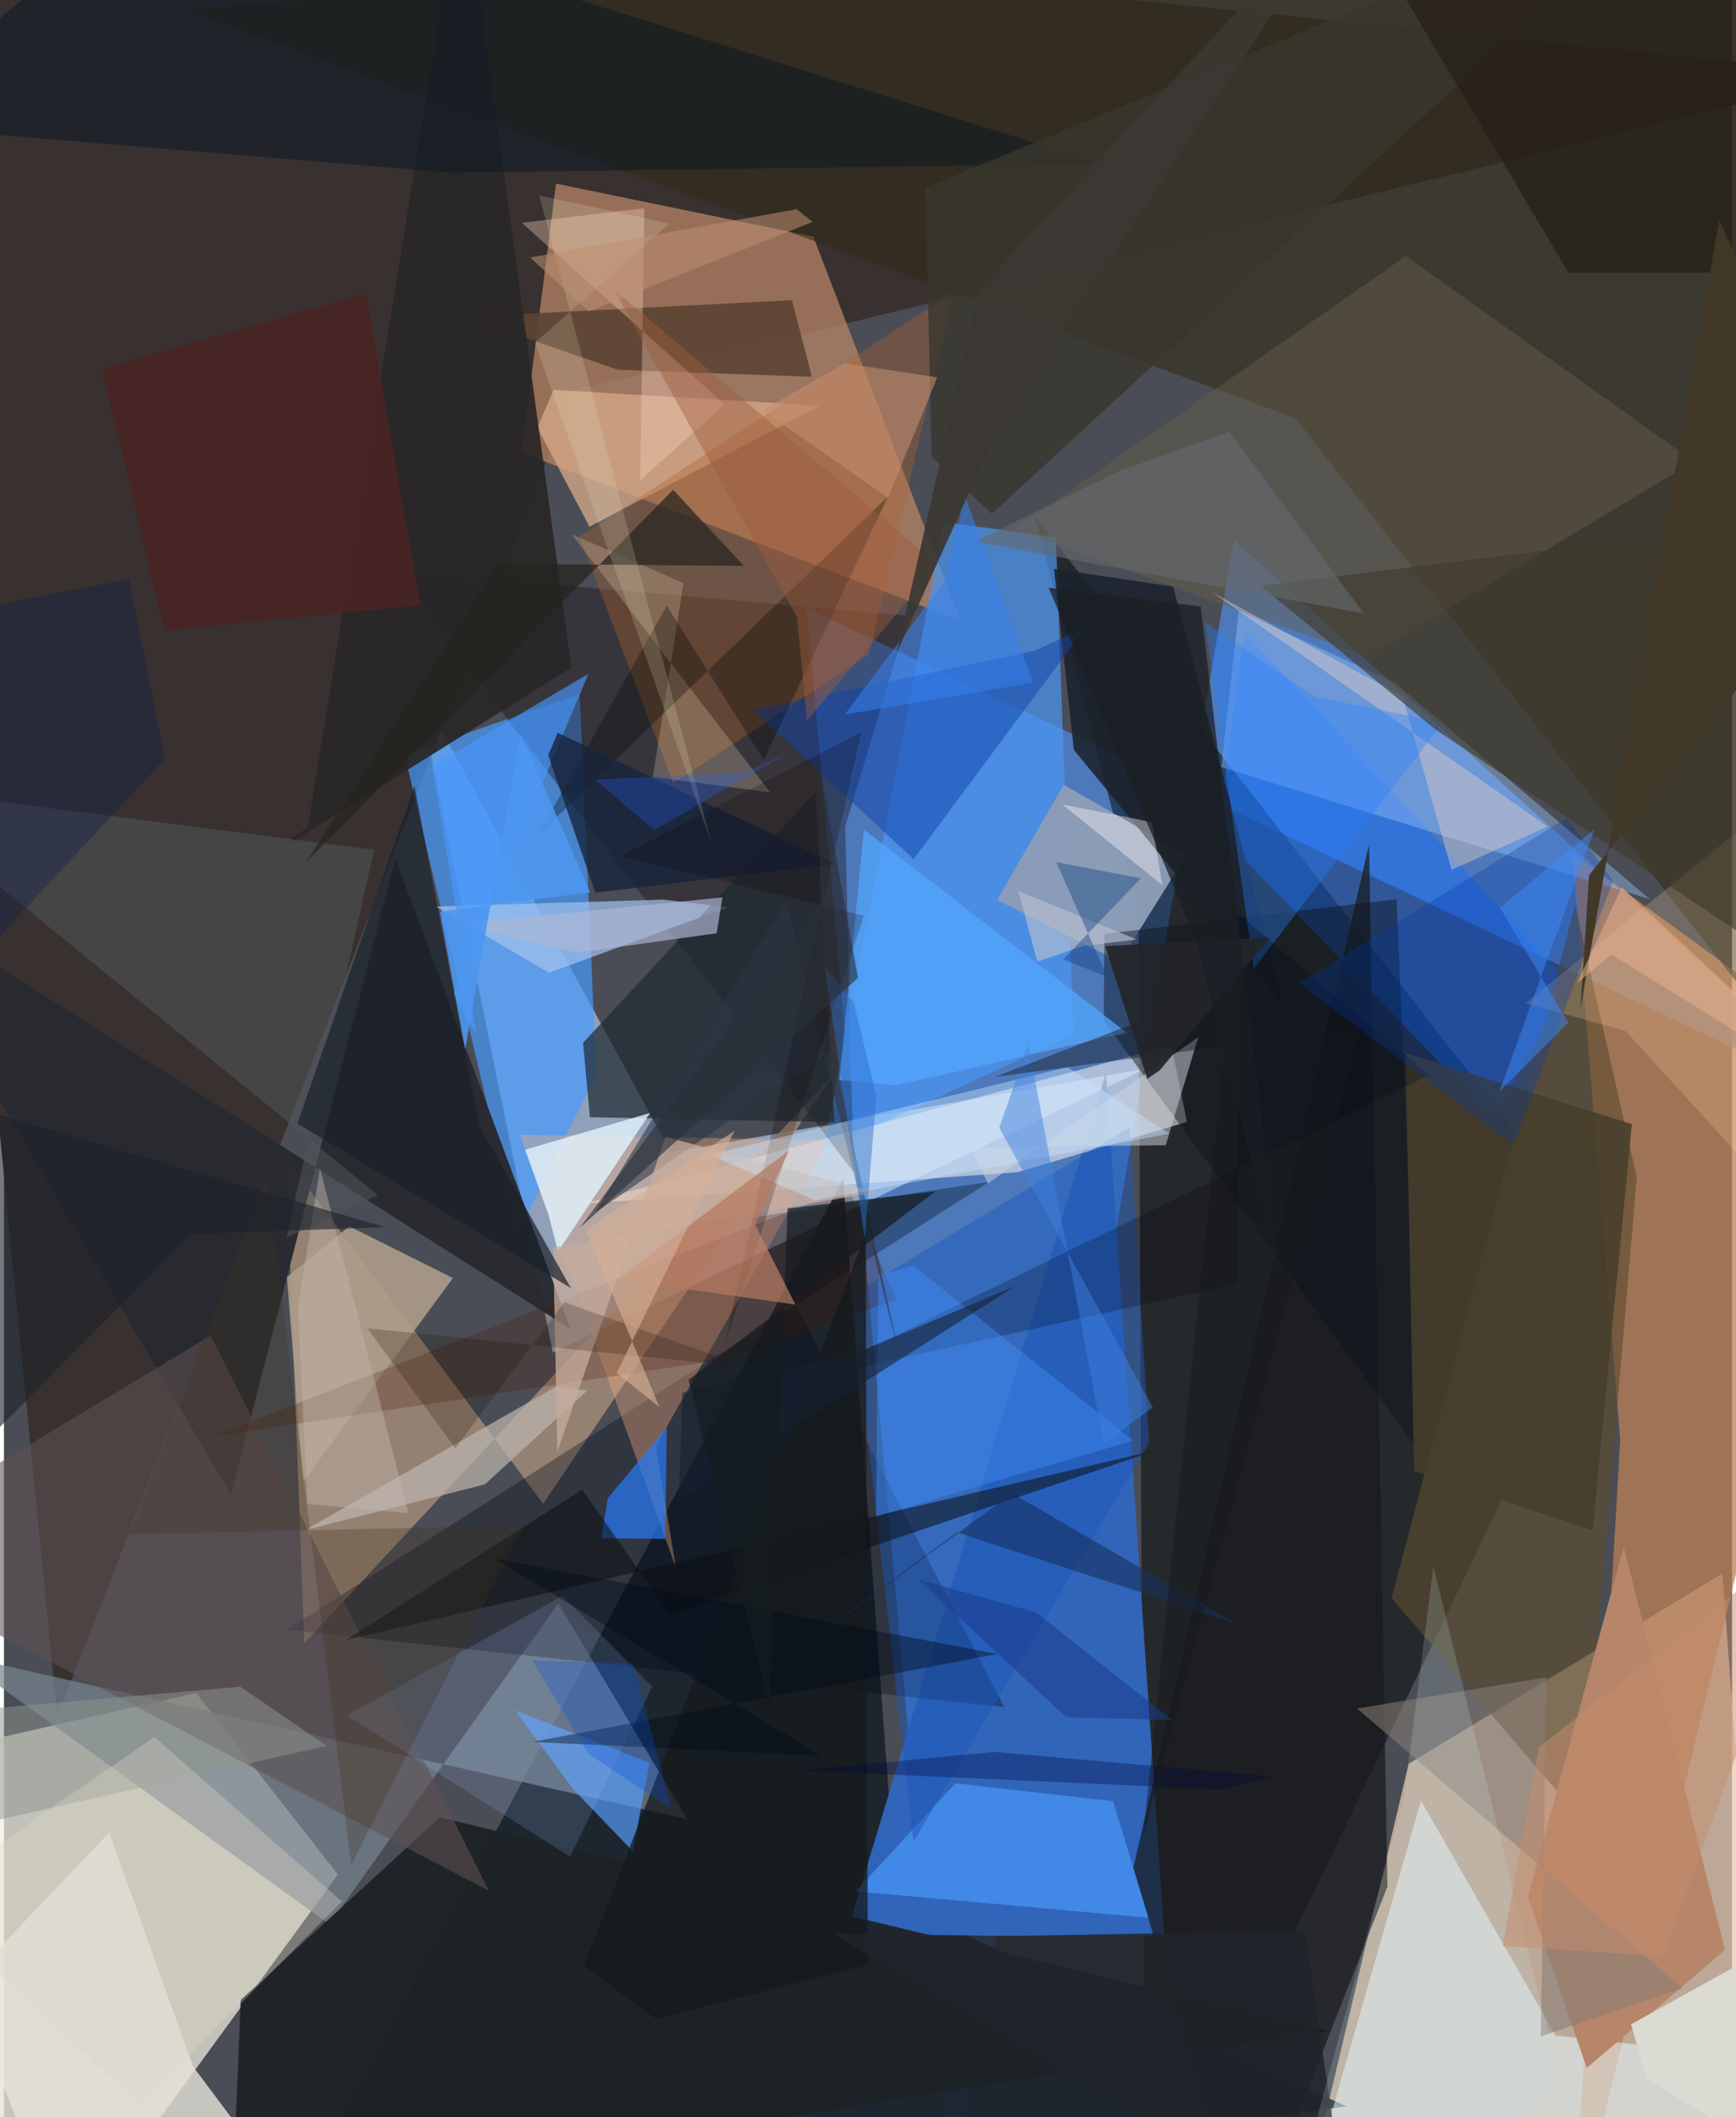 <svg xmlns="http://www.w3.org/2000/svg" width="228" height="278" viewBox="0 0 836 1024"><path fill="#4a4d55" d="M0 0h836v1024H0z"/><path fill="#e7c9b1" fill-opacity=".737" d="M624.483 1086l55.069-232.91 151.796-92.07 21.891 293.83z"/><path fill="#4e85d7" fill-opacity=".78" d="M388.29 294.008l69.738 771.045 136.922-803.94L898 535.91z"/><path fill="#f4f1e3" fill-opacity=".714" d="M161.532 906.627L92.98 818.86-62 853.993 30.446 1086z"/><path fill="#c0dafb" fill-opacity=".592" d="M322.598 557.342l229.745-40.497-286.79 137.33-65.862-323.087z"/><path fill="#040501" fill-opacity=".494" d="M551.755 1086L779.99 609.938 498.585 249.422l50.278 190.623z"/><path fill="#1b232c" fill-opacity=".941" d="M649.558 1018.759l-217.56-97.792-25.959-350.769L131.28 1086z"/><path fill="#383130" d="M-62-62l87.759 892.537 249.847-641.635L898 35.883z"/><path fill="#b48264" fill-opacity=".769" d="M267.08 88.807l-16.601 130.174 212.164 81.177-71.092-185.736z"/><path fill="#bb8056" fill-opacity=".749" d="M781.9 696.76L759 1086l139-572.008-139.147-101.316z"/><path fill="#3165ba" fill-opacity=".988" d="M561.327 935.95l158.074-.264-312.016.663 125.701-417.534z"/><path fill="#479afe" fill-opacity=".694" d="M278.514 335.629l-84.642 29.49 54.68 231.686 38.003-77.215z"/><path fill="#a68e79" fill-opacity=".8" d="M136.63 560.492L260.834 727.29l140.532-207.764-256.087 275.306z"/><path fill="#302914" fill-opacity=".545" d="M624.885 202.325L898 551.47 881.562-62 87.828 4.765z"/><path fill="#4a95f4" fill-opacity=".702" d="M517.448 500.256l-121.02 56.232 58.191-304.03 54.275 7.467z"/><path fill="#778491" fill-opacity=".706" d="M157.368 930.678L-23.209 800.34l353.813 79.493-62.459-104.378z"/><path fill="#eeedee" fill-opacity=".576" d="M490.414 566.937L280.39 582.231l284.412-76.742 7.442 37.142z"/><path fill="#e6faff" fill-opacity=".533" d="M750.595 984.477L898 1000.961 623.907 1086l61.603-215.06z"/><path fill="#160d0f" fill-opacity=".365" d="M411.122 567.008l-4.163-167.16 30.704-102.086-249.029-21.719z"/><path fill="#282a30" fill-opacity=".976" d="M109.73 722.908l79.585-307.686 84.778 227.532L-62 429.94z"/><path fill="#0b68ff" fill-opacity=".392" d="M756.723 474.82L600.286 305.854l-13.282 96.042 133.59 139.232z"/><path fill="#1e2327" fill-opacity=".961" d="M210.852 879.012l-96.304 88.253-4.115 99.218 530.321-84.196z"/><path fill="#8d9db6" fill-opacity=".965" d="M572.088 413.54l-59.378-33.963-32.247 55.665 59.236 29.964z"/><path fill="#5d4c31" fill-opacity=".631" d="M763.45 880.505l-92.148-107.528 88.799-335.296 29.801 131.712z"/><path fill="#181b1e" fill-opacity=".722" d="M660.396 408.399L546.31 903.569 601.22 1086l68.066-173.533z"/><path fill="#e7e3dc" fill-opacity=".796" d="M-62 1004.863L50.922 886.307 91.4 999.388 156.254 1086z"/><path fill="#a5c2ed" fill-opacity=".694" d="M263.693 470.487l-54.923-32.04L319 435.112l31.138 3.74z"/><path fill="#000715" fill-opacity=".333" d="M476.688 571.597l-115.342 17.4 122.582 236.668-346.95-37.456z"/><path fill="#99c4ff" fill-opacity=".416" d="M588.938 371.04l207.273 63.866-123.42-104.81-75.446-34.604z"/><path fill="#f8ad7f" fill-opacity=".369" d="M399.09 551.453l-149.57-2.628 75.588 209.543-9.788-58.89z"/><path fill="#202932" fill-opacity=".71" d="M392.597 383.241l9.192 159.524-118.319-2.41-3.316-35.977z"/><path fill="#d5a889" fill-opacity=".769" d="M265.854 188.539l128.804 7.666-111.396 58.578-25.204-47.913z"/><path fill="#5c4433" fill-opacity=".898" d="M390.862 182.23l-93.962-3.38-73.652-25.601 157.98-8.07z"/><path fill="#ae9d8a" fill-opacity=".882" d="M167.065 593.123l50.144 25.026-72.488 98.493-7.823-98.952z"/><path fill="#549cf5" fill-opacity=".702" d="M247.235 827.22l65.113 25.425-8.108 42.768-28.603-29.748z"/><path fill="#2778f5" fill-opacity=".714" d="M320.658 690.336l-.743 53.93-30.945-.256 3.09-19.308z"/><path fill="#b1632c" fill-opacity=".349" d="M278.36 259.564l45.425 119.308 94.71-62.382 41.029-175.36z"/><path fill="#b7856a" d="M737.238 917.44l46.383-169.35 48.967 195.066-66.88 57.042z"/><path fill="#1c232e" fill-opacity=".882" d="M517.602 362.69l-9.624-87.552 57.651 8.596 53.607 202.68z"/><path fill="#4792f4" fill-opacity=".765" d="M412.002 914.767l141.648 12.787-17.037-56.351-76.317-8.68z"/><path fill="#0f141e" fill-opacity=".463" d="M684.988 702.593l-152.95-208.955.337-41.932 141.34-16.787z"/><path fill="#e2f4fd" fill-opacity=".8" d="M252.115 556.07l60.476-17.771-44.587 67.09-4.664-18.178z"/><path fill="#675e4c" fill-opacity=".471" d="M489.032 255.967l170.672 61.884 157.792-94.66-139.24-99.35z"/><path fill="#292626" fill-opacity=".918" d="M147.119 399.744L221.949-62l52.588 384.973-144.814 90.147z"/><path fill="#51555a" fill-opacity=".553" d="M-62 379.997l242.889 198.091-44.265 20.514 42.501-187.534z"/><path fill="#5e4f51" fill-opacity=".58" d="M234.692 914.539L-41.81 770.113l9.869-44.705 131.86-79.453z"/><path fill="#0f1a24" fill-opacity=".569" d="M81.023-62L530.759 79.197l-314.135 4.346L-62 60.293z"/><path fill="#bcb5ae" fill-opacity=".714" d="M282.21 672.5l-49.522 45.427-87.123 22.196 121.357-69.39z"/><path fill="#1c58bc" fill-opacity=".482" d="M544.667 545.249l-134.63 80.889 29.935 264.695 114.036-193.17z"/><path fill="#1243a8" fill-opacity=".494" d="M440.094 415.59l-77.763-72.143 136.022-28.622 24.818-11.248z"/><path fill="#39362e" fill-opacity=".8" d="M815.218-62L445.768 90.807l3.05 130.153 29.115 27.544z"/><path fill="#f8d7c3" fill-opacity=".373" d="M700.31 420.748l46.407-20.998-162.668-113.562 92.6 50.783z"/><path fill="#fdd6be" fill-opacity=".349" d="M348.762 195.632l-40.96 36.56 1.976-131.514-59.275 7.096z"/><path fill="#54a8ff" fill-opacity=".722" d="M543.158 499.484l-127.11-98.249-11.883 121.11 27.309 2.589z"/><path fill="#4b1500" fill-opacity=".231" d="M350.436 657.167l-249.646 37.68 307.784-120.113 22.988 53.838z"/><path fill="#27211a" fill-opacity=".831" d="M663.737-24.845l93.13 156.77 88.934-.134L889.035-62z"/><path fill="#473f2b" fill-opacity=".867" d="M787.545 543.684L678.079 509.32l4.107 202.232 86.404 28.653z"/><path fill="#edd6b6" fill-opacity=".251" d="M370.725 383.29l-96.117-124.956 54.13 23.697-14.833 93.713z"/><path fill="#ffd59e" fill-opacity=".216" d="M784.372 498.54l-48.398-13.264L887.63 362.583 898 623.097z"/><path fill="#ced4dd" fill-opacity=".514" d="M577.778 501.637L476 572.374 467.634 555l94.407-1.102z"/><path fill="#0b1012" fill-opacity=".545" d="M279.794 720.449l-114.31 72.738 392.534-91.922-235.863 79.827z"/><path fill="#99c0ff" fill-opacity=".165" d="M165.93 829.66l104.327-57.775 43.334 43.81-39.707 82.364z"/><path fill="#2580fc" fill-opacity=".365" d="M634.461 337.1l-53.494-36.222 23.661 167.59 91.46-119.018z"/><path fill="#000404" fill-opacity=".302" d="M427.612 240.172l-60.047 127.503-46.918-74.7-62.393 111.008z"/><path fill="#403b2d" fill-opacity=".635" d="M692.526 352.867l-84.487-69.535L898 247.362l-45.169 212.562z"/><path fill="#dbdad3" d="M863.204 1047.844l-68.663-42.63-7.409-26.133L898 917.592z"/><path fill="#000213" fill-opacity=".239" d="M596.986 620.82l.168-178.82 92.385 77.992-301.94 147.13z"/><path fill="#4391ff" fill-opacity=".392" d="M422.962 616.841l17.034-4.629 106.291 84.574-124.418 36.68z"/><path fill="#4897fd" fill-opacity=".643" d="M282.78 325.892l-65.2 154.782 11.042 19.575-21.387-129.853z"/><path fill="#472525" fill-opacity=".988" d="M47.369 178.382L77.623 304.9l123.828-12.13-26.41-150.852z"/><path fill="#2b3645" fill-opacity=".569" d="M400.917 507.987l32.881 150.343-55.564-222.227-92.397 150.445z"/><path fill="#15191c" fill-opacity=".757" d="M280.641 950.77l136.284-354.018.972 353.662-102.817 25.88z"/><path fill="#0238a5" fill-opacity=".294" d="M626.687 475.553l103.509 78.27 48.223-127.652-22.294-30.724z"/><path fill="#16243d" fill-opacity=".792" d="M267.877 354.425l-4.575 10.82 22.791 66.494 116.176-13.858z"/><path fill="#c7ac9c" fill-opacity=".769" d="M320.024 549.913l101.95 26.696-156.279 26.88 2.035 98.687z"/><path fill="#867d75" fill-opacity=".565" d="M743.459 984.961l68.458-23.376-157.27-135.227 91.588-15.094z"/><path fill="#162f5e" fill-opacity=".596" d="M487.734 722.236l108.084 62.862-134.793-43.912-150.6 111.247z"/><path fill="#acb7d4" fill-opacity=".671" d="M347.574 434.039l-127.708 12.92 57.24 13.862 67.67-9.433z"/><path fill="#8d958d" fill-opacity=".51" d="M156.161 844.392l-204.122 46L-62 831.176l176.437-15.344z"/><path fill="#192129" fill-opacity=".69" d="M230.113 544.686L198.56 380.211l-56.564 163.24 132.294 79.565z"/><path fill="#646a6f" fill-opacity=".608" d="M469.629 261.954l69.715-34.072 53.46-19.084 65.005 87.896z"/><path fill="#41311c" fill-opacity=".286" d="M127.105 569.04L167.987 902 251.5 737.75l-190.713 4.332z"/><path fill="#252320" fill-opacity=".714" d="M323.735 236.902L146.193 416.955l93.145-144.251 118.61.984z"/><path fill="#c58f73" fill-opacity=".561" d="M367.058 198.444l60.682 42.372 23.754-58.299-44.771-6.806z"/><path fill="#9d5b40" fill-opacity=".451" d="M294.751 139.63l156.918 133.554-63.192 75.412-4.766-50.099z"/><path fill="#21252a" fill-opacity=".831" d="M629.499 933.762L651.483 1086 400.886 935.13l86.387 1.262z"/><path fill="#ded6c6" fill-opacity=".337" d="M163.457 919.662l-90.703-79.493-113.713 78.403 106.546 99.703z"/><path fill="#c1b5ab" fill-opacity=".455" d="M195.704 731.866l-42.824-166.79-10.614 67.314 4.485 95.041z"/><path fill="#120401" fill-opacity=".216" d="M415.918 442.904L348.122 652.17l66.56-298.026-116.129 59.81z"/><path fill="#020b18" fill-opacity=".408" d="M480.673 799.972l-243.802-46.275 158.58 95.518-139.767-6.722z"/><path fill="#172131" fill-opacity=".588" d="M326.463 725.687L489.302 621.98l-78.222 33.006-82.853 18.617z"/><path fill="#1a1100" fill-opacity=".224" d="M359.826 661.259l-184.037-18.808 42.612 58.012 52.69-70.615z"/><path fill="#c9e4ff" fill-opacity=".424" d="M563.732 548.313l-49.234-32.178-173.265 42.439 51.546 22.107z"/><path fill="#3780ee" fill-opacity=".541" d="M497.881 330.156l-91.16 15.438 49.619-66.31 8.326-40.035z"/><path fill="#cce6e6" fill-opacity=".188" d="M753.944 1011.512L618.414 1086l58.835-215.855 14.263-112.606z"/><path fill="#151b20" fill-opacity=".71" d="M379.075 584.47l-8.672 242.81L331.2 667.354l119.231-91.039z"/><path fill="#e4e9c5" fill-opacity=".18" d="M258.971 94.593l83.12 312.62-85.163-241.405 65.057-57.717z"/><path fill="#01083d" fill-opacity=".345" d="M479.281 847.343l134.238 11.873-24.189 6.317-204.705-9.234z"/><path fill="#3d8cfe" fill-opacity=".463" d="M756.774 494.647l-33.268 33.29 45.875-126.825-45.685 37.937z"/><path fill="#b57961" fill-opacity=".706" d="M379.839 556.396l-83.083 62.37 86.102 12.211-19.509-38.759z"/><path fill="#1d2229" fill-opacity=".608" d="M90.572 596.896L-62 750.736l43.542-216.095 202.96 58.88z"/><path fill="#4d97f0" fill-opacity=".89" d="M223.117 507.545l26.791-152.682 33.716 76.718-72.705 9.312z"/><path fill="#3e82e0" fill-opacity=".482" d="M495.51 505.145l-13.99 40.32 74.267 135.23-23.682 17.404z"/><path fill="#b9c0d3" fill-opacity=".639" d="M547.948 454.394l-57.218-23.463 9.172 34.141 22.333-7.575z"/><path fill="#fff8fc" fill-opacity=".392" d="M555.367 397.883l-6.042-1.47-37.408-7.363 48.437 39.009z"/><path fill="#004fe0" fill-opacity=".278" d="M322.843 874.781l-39.85-26.277-27.443-45.402 49.033 1.463z"/><path fill="#124281" fill-opacity=".42" d="M512.467 464.022l21.366 8.55-24.77-55.579 40.943 7.815z"/><path fill="#08194d" fill-opacity=".325" d="M60.43 280.103l-97.898 19.103 26.126 163.518 89.153-95.6z"/><path fill="#16171d" fill-opacity=".439" d="M656.27 497.02l-177.062 23.873 114.475-43.736-42.704 411.721z"/><path fill="#2c6dcd" fill-opacity=".451" d="M416.456 599.051l5.563-69.033-10.838-44.98-14.205-17.763z"/><path fill="#413827" fill-opacity=".988" d="M762.705 487.67l67.116-381.267L898 258.52 766.831 423.312z"/><path fill="#23252b" fill-opacity=".925" d="M612.524 453.447l-79.752 4.148 20.334 64.226 6.111-4.235z"/><path fill="#c68b6c" fill-opacity=".502" d="M802.854 946.12l75.09-207.806-135.467 106.872-17.491 96.093z"/><path fill="#1a3a8b" fill-opacity=".537" d="M499.258 779.88l65.78 51.95-51.091-1.198-71.915-66.848z"/><path fill="#3b3833" fill-opacity=".933" d="M480.654 207.796L431.98 315.643l39.534-175.518L659.278-62z"/><path fill="#ebb08d" fill-opacity=".529" d="M760.934 475.674l21.727-46.535L898 536.432l-120.36-74.846z"/><path fill="#1b1e24" fill-opacity=".737" d="M505.401 284.264l73.531 9.083 38.687 324.298-41.568-164.521z"/><path fill="#293038" fill-opacity=".612" d="M393.374 363.324l1.788 73.634-116.596 156.875 134.606-120.865z"/><path fill="#2761fb" fill-opacity=".278" d="M286.066 377.02l71.988-3.113 22.18-10.37-65.68 38.035z"/><path fill="#d5b097" fill-opacity=".624" d="M296.472 664.036l57.009-117.15-71.873 48.044 35.491 85.658z"/><path fill="#be8e6f" fill-opacity=".549" d="M383.5 101.193L254.527 124.57l28.401 26.017 108.315-43.266z"/></svg>